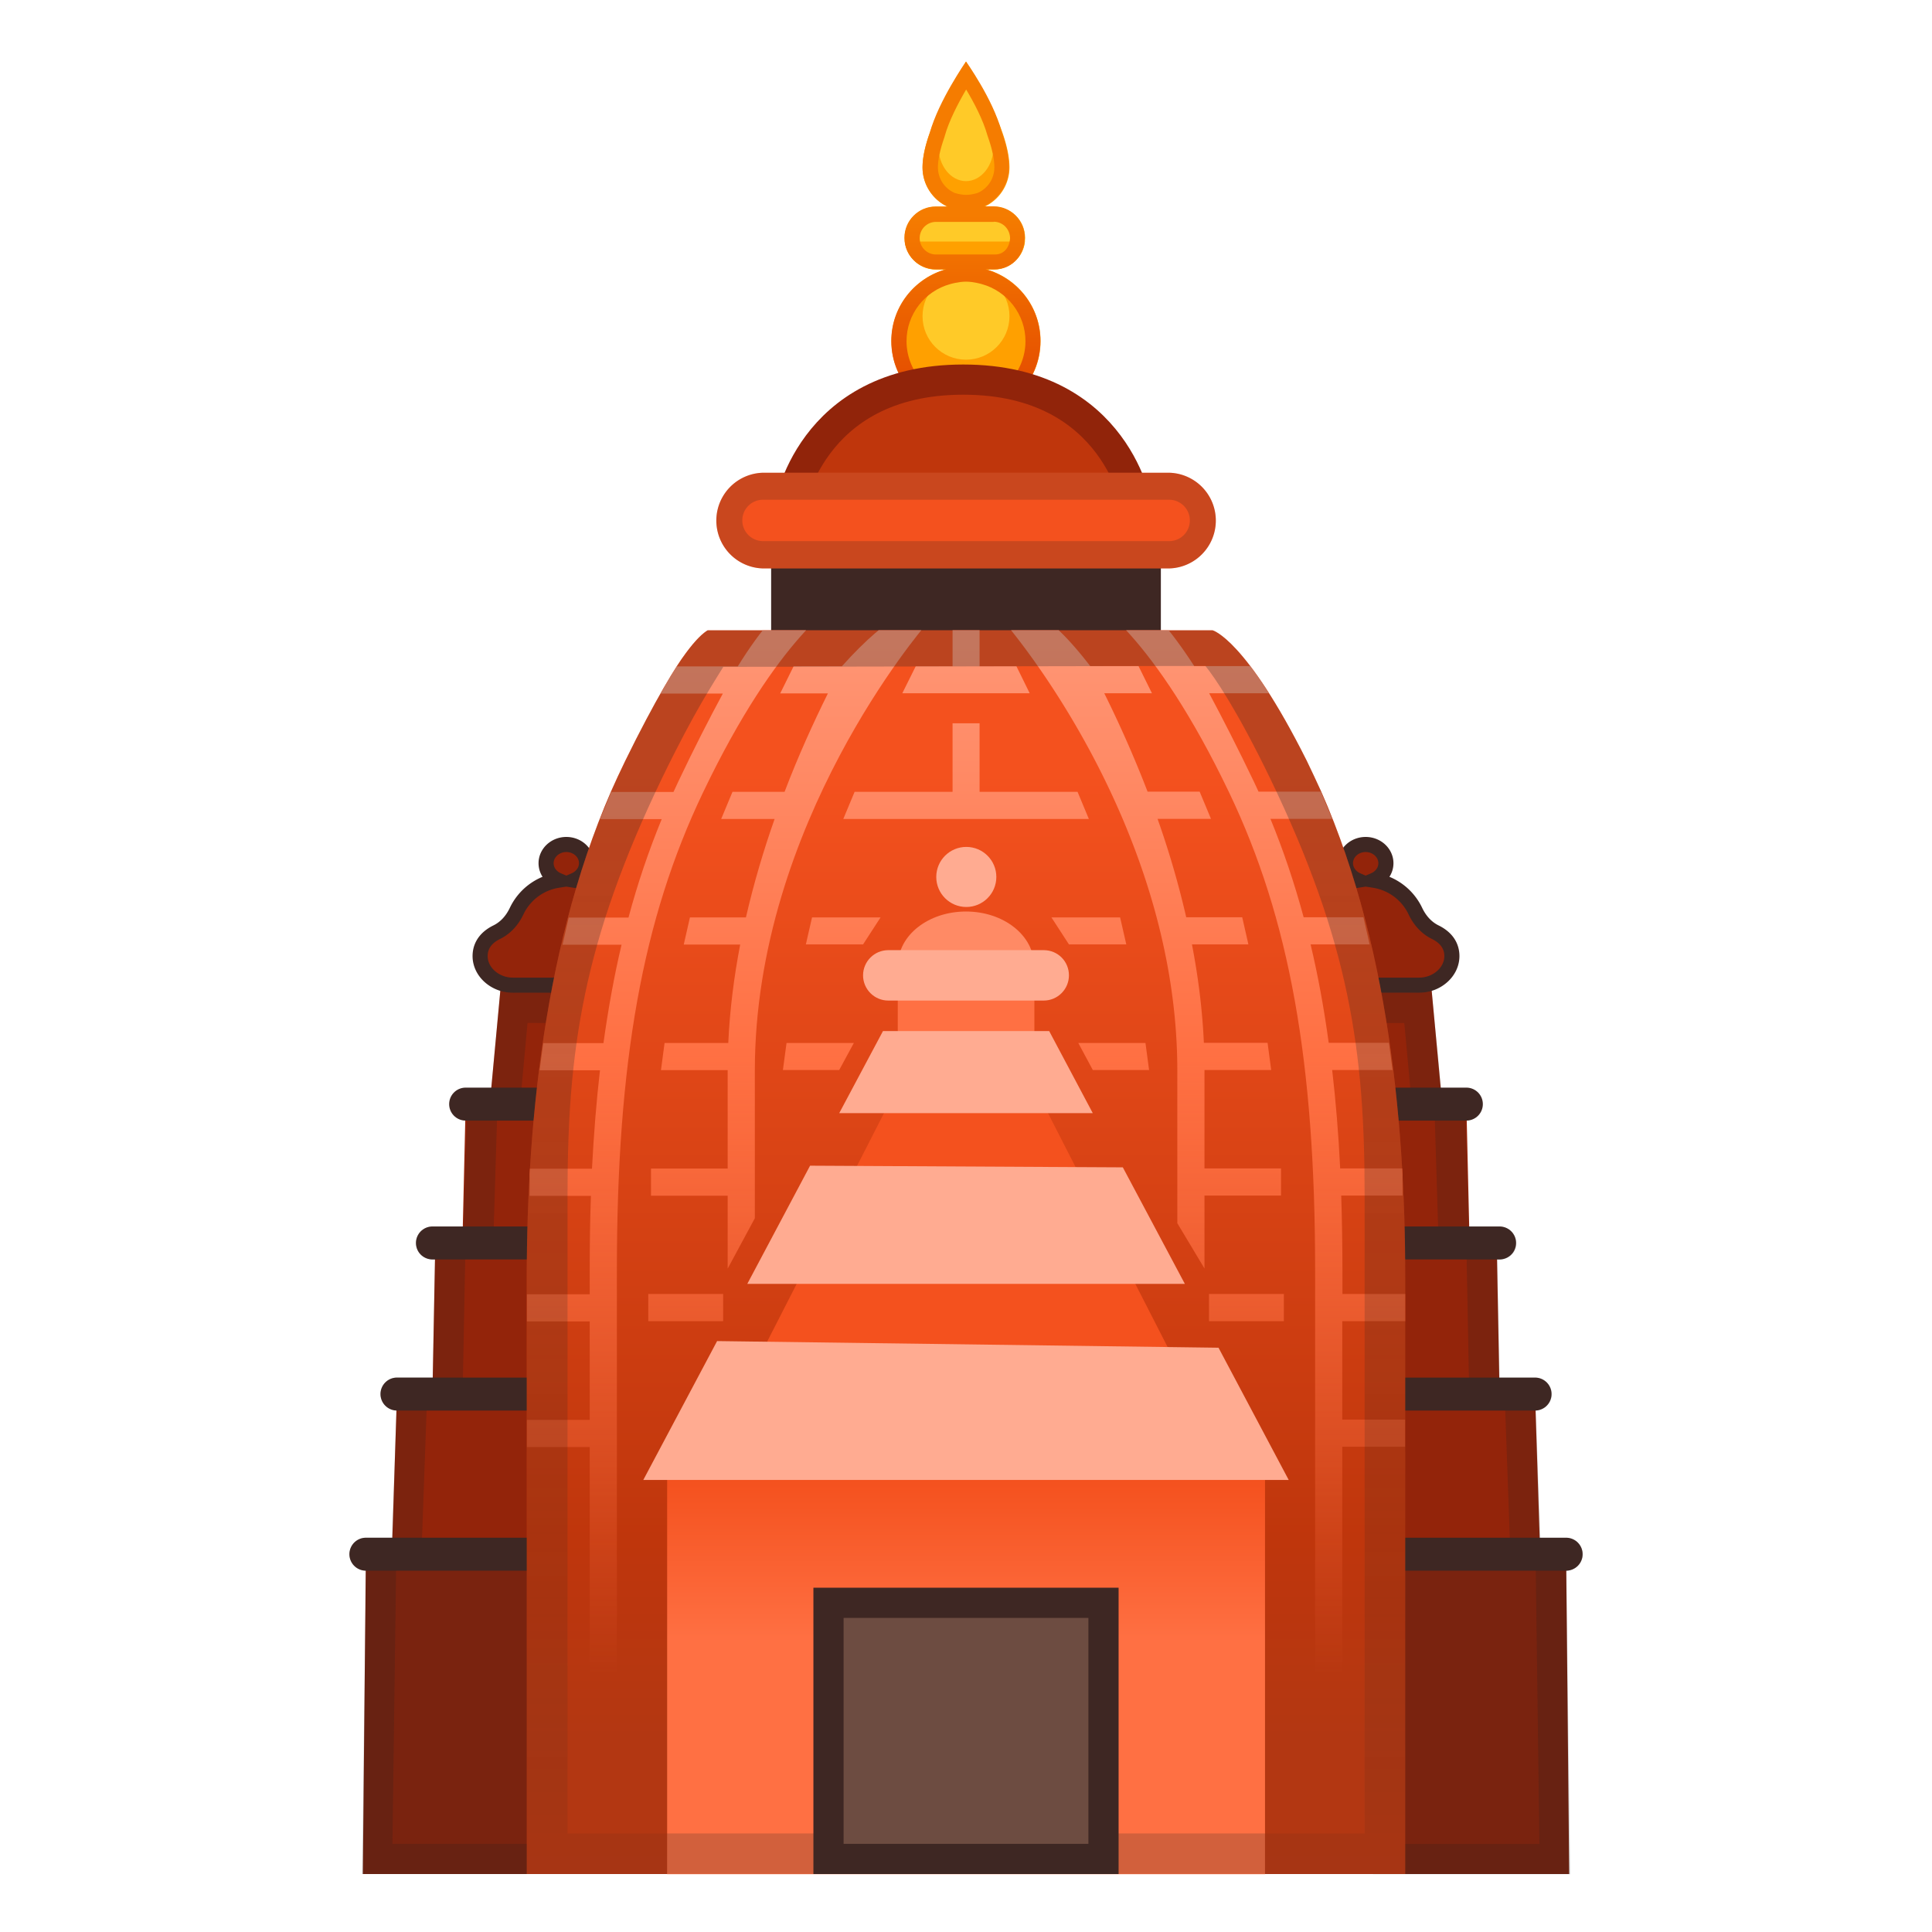 <svg viewBox="0 0 128 128" xmlns="http://www.w3.org/2000/svg" xmlns:xlink="http://www.w3.org/1999/xlink" width="512px" height="512px"><circle cx="64" cy="22.6" r="4.94" fill="#FFA000"/><circle cx="64" cy="20.95" r="2.88" fill="#FFCA28"/><path d="M61.12 11.09c0-2.64 2.88-7.01 2.88-7.01s2.88 4.25 2.88 7.01a2.88 2.88 0 0 1-5.76 0z" fill="#FFA000"/><path d="M62.17 9.7c0-2.11 1.83-5.61 1.83-5.61s1.83 3.4 1.83 5.61c0 1.27-.82 2.3-1.83 2.3s-1.83-1.03-1.83-2.3zM62.01 13.69h3.83c1.15 0 2.08.93 2.08 2.08s-.93 2.08-2.08 2.08h-3.83c-1.15 0-2.08-.93-2.08-2.08-.01-1.15.93-2.08 2.08-2.08z" fill="#FFCA28"/><path d="M59.95 16a2.08 2.08 0 0 0 2.06 1.86h3.83c1.07 0 1.95-.81 2.06-1.86h-7.95z" fill="#FFA000"/><linearGradient id="a" x1="64" x2="64" y1="8.208" y2="24.751" gradientUnits="userSpaceOnUse"><stop stop-color="#F57C00" offset=".366"/><stop stop-color="#E65100" offset="1"/></linearGradient><path d="M64.01 5.93c.51.85 1.12 2 1.41 3.04l.02.06c.29.82.44 1.51.44 2.05 0 .73-.41 1.38-1.08 1.69 0 0-.37.14-.79.14s-.79-.14-.79-.14c-.67-.31-1.08-.96-1.08-1.69 0-.5.14-1.16.42-1.96l.01-.03.01-.04c.28-1.03.91-2.23 1.43-3.12m1.83 8.76c.6 0 1.08.49 1.08 1.11l-.01.09c-.05.48-.38.97-.99.97h-3.91c-.6 0-1.08-.49-1.08-1.08 0-.6.49-1.08 1.08-1.08h3.83m-.8 4.12c1.71.47 2.9 2.03 2.9 3.78 0 2.17-1.77 3.94-3.94 3.94s-3.94-1.77-3.94-3.94c0-1.76 1.19-3.31 2.9-3.78 0 0 .54-.16 1.04-.16s1.04.16 1.04.16zM64 4.08s-1.81 2.58-2.4 4.72c-.29.81-.48 1.61-.48 2.29 0 1.15.68 2.13 1.65 2.59H62c-1.15 0-2.08.93-2.08 2.08s.93 2.08 2.08 2.08h.69c-2.09.58-3.64 2.47-3.64 4.75 0 2.73 2.21 4.94 4.94 4.94s4.94-2.21 4.94-4.94c0-2.27-1.54-4.17-3.64-4.75h.61c1.07 0 1.87-.81 1.98-1.86.01-.08.02-.15.02-.23 0-1.15-.93-2.08-2.08-2.08h-.62c.97-.46 1.65-1.44 1.65-2.59 0-.73-.2-1.56-.5-2.39C65.78 6.55 64 4.08 64 4.08z" fill="url(#a)"/><path fill="#93240A" d="M44 72.44l-11.46-.27.69-7.42H44.4z"/><path fill="#7A230F" d="M40.22 124.16H24.04l.2-21.19h15.98z"/><path fill="#93240A" d="M41.14 102.96H25.96l.34-10.6h14.84zM44.14 92.36H28.65l.2-10.6h15.29z"/><path fill="#93240A" d="M45.89 82.26l-15.24-.51.2-8.6 15.04-1.49z"/><path d="M42.15 61.69c-.61-.27-1.07-.75-1.34-1.33a3.654 3.654 0 0 0-2.74-2.04c.46-.2.79-.63.79-1.13 0-.69-.6-1.24-1.34-1.24s-1.34.56-1.34 1.24c0 .5.32.93.79 1.13-1.22.19-2.23.97-2.74 2.04-.28.59-.71 1.1-1.32 1.4-.53.26-1.07.72-1.1 1.52-.04 1.09.98 1.99 2.16 1.99h7.23c1.11 0 2.03-.81 2.06-1.84 0-.99-.56-1.49-1.11-1.74z" fill="#93240A" stroke="#3E2723" stroke-miterlimit="10"/><path d="M37.94 67.77c-3.24 16.06-3.05 46.2-2.93 54.39H26l.24-18.08v-.21h1.65l.07-1.93.3-8.43.01-.25h2.36l.04-1.96.15-7.81v-.24h1.83l.06-1.94.22-7.17 1.44-.08.16-1.72.42-4.57c.81.01 1.96.01 2.99 0m-4.79-2.13l-.61 6.53-1.55.08-.28 9.01h-2.06c-.6 0-1.09.49-1.09 1.09 0 .59.4 1.09 1.26 1.11l-.15 7.81H26.3c-.6 0-1.09.49-1.09 1.09 0 .55.41 1.03 1.06 1.09l-.3 8.43h-1.72c-.6 0-1.09.49-1.09 1.09s.51 1.04 1.09 1.09l-.26 20.1h13.07s-.91-41.28 3.4-58.41c0 0-3.88.03-5.66.03-.42 0-.72 0-.83-.01-.6-.02-.82-.13-.82-.13z" fill="#212121" opacity=".2"/><g fill="none" stroke="#3E2723" stroke-linecap="round" stroke-miterlimit="10" stroke-width="2.185"><path d="M24.24 102.97H43.3M26.3 92.36h18.29M28.65 82.35H45.1M30.85 73.15h12.96"/></g><path fill="#93240A" d="M84 72.44l11.46-.27-.69-7.42H83.6z"/><path fill="#7A230F" d="M87.78 124.16h16.18l-.2-21.19H87.78z"/><path fill="#93240A" d="M86.86 102.96h15.18l-.34-10.6H86.86zM83.86 92.36h15.49l-.2-10.6H83.86z"/><path fill="#93240A" d="M82.11 82.26l15.24-.51-.2-8.6-15.04-1.49z"/><path d="M85.85 61.69c.61-.27 1.07-.75 1.34-1.33a3.654 3.654 0 0 1 2.74-2.04c-.46-.2-.79-.63-.79-1.13 0-.69.6-1.24 1.34-1.24s1.34.56 1.34 1.24c0 .5-.32.93-.79 1.13 1.22.19 2.23.97 2.74 2.04.28.59.71 1.1 1.32 1.4.53.26 1.07.72 1.1 1.52.04 1.09-.98 1.99-2.16 1.99H86.8c-1.11 0-2.03-.81-2.06-1.84 0-.99.56-1.49 1.11-1.74z" fill="#93240A" stroke="#3E2723" stroke-miterlimit="10"/><path d="M90.06 67.77c1.04.01 2.18.01 2.98.01l.42 4.57.16 1.72 1.44.08.22 7.17.06 1.94h1.83v.24l.15 7.81.04 1.96h2.36l.01.25.3 8.43.07 1.93h1.65v.21l.24 18.08h-9.01c.12-8.2.32-38.34-2.92-54.4m4.79-2.13s-.22.12-.8.14c-.11 0-.41.01-.83.01-1.78 0-5.66-.03-5.66-.03 4.31 17.13 3.4 58.41 3.4 58.41h13.07l-.26-20.1c.59-.05 1.09-.49 1.09-1.09s-.49-1.09-1.09-1.09h-1.72l-.3-8.43c.64-.06 1.06-.54 1.06-1.09 0-.6-.49-1.09-1.09-1.09h-2.37l-.15-7.81c.85-.02 1.26-.52 1.26-1.11 0-.6-.49-1.09-1.09-1.09h-2.06l-.28-9.01-1.55-.08-.63-6.54z" fill="#212121" opacity=".2"/><g fill="none" stroke="#3E2723" stroke-linecap="round" stroke-miterlimit="10" stroke-width="2.185"><path d="M103.76 102.97H84.7M101.7 92.36H83.41M99.35 82.35H82.9M97.15 73.15H84.19"/></g><path d="M52.27 33.75s1.29-8.6 11.55-8.6 11.55 8.6 11.55 8.6h-23.1z" fill="#BF360C" stroke="#91240A" stroke-miterlimit="10" stroke-width="2"/><path fill="#3E2723" d="M51.09 35.85h25.82v6.9H51.09z"/><defs><path id="b" d="M86.57 50.39c-4.05-8.08-6.23-8.63-6.23-8.63H46.76s-1.32.48-5.33 8.63C36.18 61.05 34.9 74.1 34.9 84.61v39.55h58.2V84.61c0-10.51-1.21-23.6-6.53-34.22z"/></defs><clipPath id="c"><use xlink:href="#b"/></clipPath><g clip-path="url(#c)"><linearGradient id="d" x1="64.003" x2="64.003" y1="115.25" y2="51.15" gradientUnits="userSpaceOnUse"><stop stop-color="#B33712" offset="0"/><stop stop-color="#BF360C" offset=".207"/><stop stop-color="#F4511E" offset="1"/></linearGradient><path d="M86.57 50.39c-5.17-10.7-6.23-8.63-6.23-8.63H47.66s-1.06-2.07-6.23 8.63-6.53 18.23-6.53 28.75v45.02h58.2V79.14c0-10.51-1.36-18.05-6.53-28.75z" fill="url(#d)"/></g><g clip-path="url(#c)"><linearGradient id="e" x1="55.867" x2="55.867" y1="111" y2="26.713" gradientUnits="userSpaceOnUse"><stop stop-color="#FF7043" stop-opacity="0" offset="0"/><stop stop-color="#FF7043" offset=".489"/><stop stop-color="#FFAB91" offset="1"/></linearGradient><path fill="url(#e)" d="M53.39 62.57h3.79l1.16-1.79H53.8z"/><linearGradient id="f" x1="54.22" x2="54.22" y1="111" y2="26.713" gradientUnits="userSpaceOnUse"><stop stop-color="#FF7043" stop-opacity="0" offset="0"/><stop stop-color="#FF7043" offset=".489"/><stop stop-color="#FFAB91" offset="1"/></linearGradient><path fill="url(#f)" d="M51.87 70.89h3.73l.97-1.79h-4.46z"/><linearGradient id="g" x1="45.424" x2="45.424" y1="111" y2="26.713" gradientUnits="userSpaceOnUse"><stop stop-color="#FF7043" stop-opacity="0" offset="0"/><stop stop-color="#FF7043" offset=".489"/><stop stop-color="#FFAB91" offset="1"/></linearGradient><path fill="url(#g)" d="M42.95 85.73h4.96v1.8h-4.96z"/><linearGradient id="h" x1="82.703" x2="82.703" y1="111" y2="26.713" gradientUnits="userSpaceOnUse"><stop stop-color="#FF7043" stop-opacity="0" offset="0"/><stop stop-color="#FF7043" offset=".489"/><stop stop-color="#FFAB91" offset="1"/></linearGradient><path d="M93.1 87.53v-1.8h-4.16v-1.56c0-1.71-.03-3.36-.08-4.96h4.06v-1.8h-4.13c-.11-2.28-.29-4.45-.53-6.52h4l-.24-1.8h-3.99c-.31-2.29-.71-4.46-1.2-6.52h3.91l-.41-1.8h-3.96c-.62-2.29-1.35-4.45-2.2-6.52h4.09l-.75-1.8h-4.13c-.11-.23-.21-.47-.32-.69-1.04-2.17-2.03-4.11-2.95-5.83h4.23l-.89-1.8h-4.33c-3.34-5.18-5.29-5.36-5.41-5.52l-1.41 1.11c.04.05 4.09 2.24 9.14 12.8 3.99 8.35 5.69 17.81 5.69 31.63v39.99h1.8V95.85h4.16v-1.8h-4.16v-6.52h4.17z" fill="url(#h)"/><linearGradient id="i" x1="64.003" x2="64.003" y1="111" y2="26.713" gradientUnits="userSpaceOnUse"><stop stop-color="#FF7043" stop-opacity="0" offset="0"/><stop stop-color="#FF7043" offset=".489"/><stop stop-color="#FFAB91" offset="1"/></linearGradient><path fill="url(#i)" d="M71.39 52.46H64.9v-4.54h-1.79v4.54h-6.49l-.75 1.8h16.27z"/><linearGradient id="j" x1="72.14" x2="72.14" y1="111" y2="26.713" gradientUnits="userSpaceOnUse"><stop stop-color="#FF7043" stop-opacity="0" offset="0"/><stop stop-color="#FF7043" offset=".489"/><stop stop-color="#FFAB91" offset="1"/></linearGradient><path fill="url(#j)" d="M74.21 60.78h-4.55l1.16 1.79h3.8z"/><linearGradient id="k" x1="73.786" x2="73.786" y1="111" y2="26.713" gradientUnits="userSpaceOnUse"><stop stop-color="#FF7043" stop-opacity="0" offset="0"/><stop stop-color="#FF7043" offset=".489"/><stop stop-color="#FFAB91" offset="1"/></linearGradient><path fill="url(#k)" d="M71.44 69.1l.96 1.79h3.73l-.24-1.79z"/><linearGradient id="l" x1="75.784" x2="75.784" y1="111" y2="26.713" gradientUnits="userSpaceOnUse"><stop stop-color="#FF7043" stop-opacity="0" offset="0"/><stop stop-color="#FF7043" offset=".489"/><stop stop-color="#FFAB91" offset="1"/></linearGradient><path d="M84.87 79.21v-1.8H79.8V70.89h4.42l-.24-1.8h-4.22c-.1-2.21-.38-4.4-.79-6.52h3.74l-.41-1.8h-3.71a59.08 59.08 0 0 0-1.9-6.52h3.54l-.75-1.8h-3.45c-.92-2.39-1.91-4.59-2.87-6.52h3.16l-.89-1.8h-3.2c-2.77-3.6-3.88-3.51-4.07-3.77L66.7 41.4c.11.17 11.3 13.14 11.3 29.53v10.11l1.8 3v-4.83h5.07z" fill="url(#l)"/><linearGradient id="m" x1="82.582" x2="82.582" y1="111" y2="26.713" gradientUnits="userSpaceOnUse"><stop stop-color="#FF7043" stop-opacity="0" offset="0"/><stop stop-color="#FF7043" offset=".489"/><stop stop-color="#FFAB91" offset="1"/></linearGradient><path fill="url(#m)" d="M80.1 85.73h4.96v1.8H80.1z"/><linearGradient id="n" x1="45.304" x2="45.304" y1="111" y2="26.713" gradientUnits="userSpaceOnUse"><stop stop-color="#FF7043" stop-opacity="0" offset="0"/><stop stop-color="#FF7043" offset=".489"/><stop stop-color="#FFAB91" offset="1"/></linearGradient><path d="M55.7 39.74l-1.41-1.11c-.12.16-2.21.33-5.41 5.52h-4.33l-.89 1.8h4.23c-.93 1.72-1.92 3.66-2.95 5.83-.11.23-.21.46-.32.69H40.5l-.75 1.8h4.09c-.85 2.07-1.59 4.23-2.2 6.52h-3.96l-.41 1.8h3.91c-.49 2.06-.88 4.23-1.2 6.52h-3.99l-.24 1.8h4c-.24 2.07-.41 4.24-.53 6.52h-4.13v1.8h4.06c-.06 1.6-.08 3.25-.08 4.96v1.56h-4.16v1.8h4.16v6.52h-4.16v1.8h4.16v28.32h1.8V84.17c0-13.82 1.7-23.28 5.69-31.63 5.04-10.56 9.1-12.75 9.14-12.8z" fill="url(#n)"/><linearGradient id="o" x1="52.223" x2="52.223" y1="111" y2="26.713" gradientUnits="userSpaceOnUse"><stop stop-color="#FF7043" stop-opacity="0" offset="0"/><stop stop-color="#FF7043" offset=".489"/><stop stop-color="#FFAB91" offset="1"/></linearGradient><path d="M61 39.96c-.18.26-1.94.5-5.22 4.18h-3.2l-.89 1.8h3.16c-.96 1.94-1.96 4.13-2.87 6.52h-3.45l-.75 1.8h3.54c-.73 2.07-1.38 4.26-1.9 6.52h-3.71l-.41 1.8h3.74c-.41 2.13-.69 4.31-.79 6.52h-4.22l-.24 1.8h4.42V77.42h-5.08v1.8h5.08v4.83l1.8-3.34v-9.78c0-16.4 11.19-29.36 11.31-29.52L61 39.96z" fill="url(#o)"/><linearGradient id="p" x1="64.003" x2="64.003" y1="111" y2="26.713" gradientUnits="userSpaceOnUse"><stop stop-color="#FF7043" stop-opacity="0" offset="0"/><stop stop-color="#FF7043" offset=".489"/><stop stop-color="#FFAB91" offset="1"/></linearGradient><path fill="url(#p)" d="M59.78 45.93h8.44l-.88-1.79H64.9v-2.38h-1.79v2.38h-2.44z"/></g><g clip-path="url(#c)" opacity=".27"><linearGradient id="q" x1="64.003" x2="64.003" y1="124.16" y2="41.601" gradientUnits="userSpaceOnUse"><stop stop-color="#212121" stop-opacity=".3" offset="0"/><stop stop-color="#212121" offset=".839"/></linearGradient><path d="M79.86 44.12c.59.72 2.09 2.9 4.29 7.45 5.26 10.89 6.26 18.1 6.26 27.58v42.33H37.6V79.14c0-9.48 1-16.68 6.26-27.58 2.2-4.55 3.47-6.39 4.06-7.38l31.94-.06zm.8-2.52c-.23 0-.31.16-.31.16H47.66s-.08-.16-.31-.16c-.6 0-2.19 1.08-5.91 8.79-5.17 10.7-6.53 18.23-6.53 28.75v45.02H93.1V79.14c0-10.51-1.36-18.05-6.53-28.75-3.72-7.71-5.31-8.79-5.91-8.79z" fill="url(#q)"/></g><path fill="#FF7043" d="M59.48 64.45h9.05v7.63h-9.05z"/><path fill="#F4511E" d="M68.58 72.08h-9.16L48.83 92.79h30.34z"/><linearGradient id="r" x1="64.003" x2="64.003" y1="124.16" y2="98.047" gradientUnits="userSpaceOnUse"><stop stop-color="#FF7043" offset=".588"/><stop stop-color="#F4511E" offset="1"/></linearGradient><path fill="url(#r)" d="M44.2 98.05h39.61v26.12H44.2z"/><path d="M59.5 63.93c0-1.96 2.01-3.54 4.5-3.54s4.5 1.59 4.5 3.54h-9z" fill="#FF8A65"/><path d="M69.15 62.95h-10.3c-.92 0-1.67.75-1.67 1.67s.75 1.67 1.67 1.67h10.3c.92 0 1.67-.75 1.67-1.67 0-.93-.74-1.67-1.67-1.67zM80.73 89.29l-33.22-.44-4.89 9.2h42.76zM74.39 77.34l-20.72-.11-4.16 7.83H78.5zM69.51 68.31H58.5l-2.9 5.44h16.8z" fill="#FFAB91"/><path fill="none" d="M56.65 97.88l14.71-27.67"/><path d="M85.38 98.05l-4.65-8.76-3.37-.04-2.14-4.18h3.27l-4.1-7.72-3.13-.02-1.82-3.57h2.96l-2.89-5.44h-.98V66.3h.62c.92 0 1.67-.75 1.67-1.67s-.75-1.67-1.67-1.67h-.85c-.46-1.25-1.76-2.22-3.4-2.49.5-.31.85-.85.85-1.49 0-2.3-3.48-2.3-3.48 0 0 .63.34 1.18.85 1.49-1.64.26-2.94 1.23-3.4 2.49h-.85c-.92 0-1.67.75-1.67 1.67s.75 1.67 1.67 1.67h.62v2.02h-.99l-2.89 5.44h2.96l-1.78 3.49-3.11-.02-4.16 7.83h3.27l-1.96 3.83-3.31-.04-4.88 9.19h1.57v23.43h39.61V98.05h1.56z" fill="none" opacity=".2"/><circle cx="64.02" cy="58.1" r="1.99" fill="#FFAB91"/><path d="M77.46 31.32H50.55a3.171 3.171 0 0 0 0 6.34h26.91a3.171 3.171 0 0 0 0-6.34z" fill="#F4511E"/><path d="M77.46 33.11c.75 0 1.37.61 1.37 1.37s-.61 1.37-1.37 1.37H50.55c-.75 0-1.37-.61-1.37-1.37s.61-1.37 1.37-1.37h26.91m0-1.79H50.55a3.171 3.171 0 0 0 0 6.34h26.91a3.171 3.171 0 0 0 0-6.34zM44.2 121.47h39.61v2.68H44.2z" fill="#212121" opacity=".2"/><path fill="#6D4C41" d="M54.89 106.19h18.22v16.97H54.89z"/><path d="M72.11 107.19v14.97H55.89v-14.97h16.22m2-2H53.89v18.97h20.22v-18.97z" fill="#3E2723"/></svg>